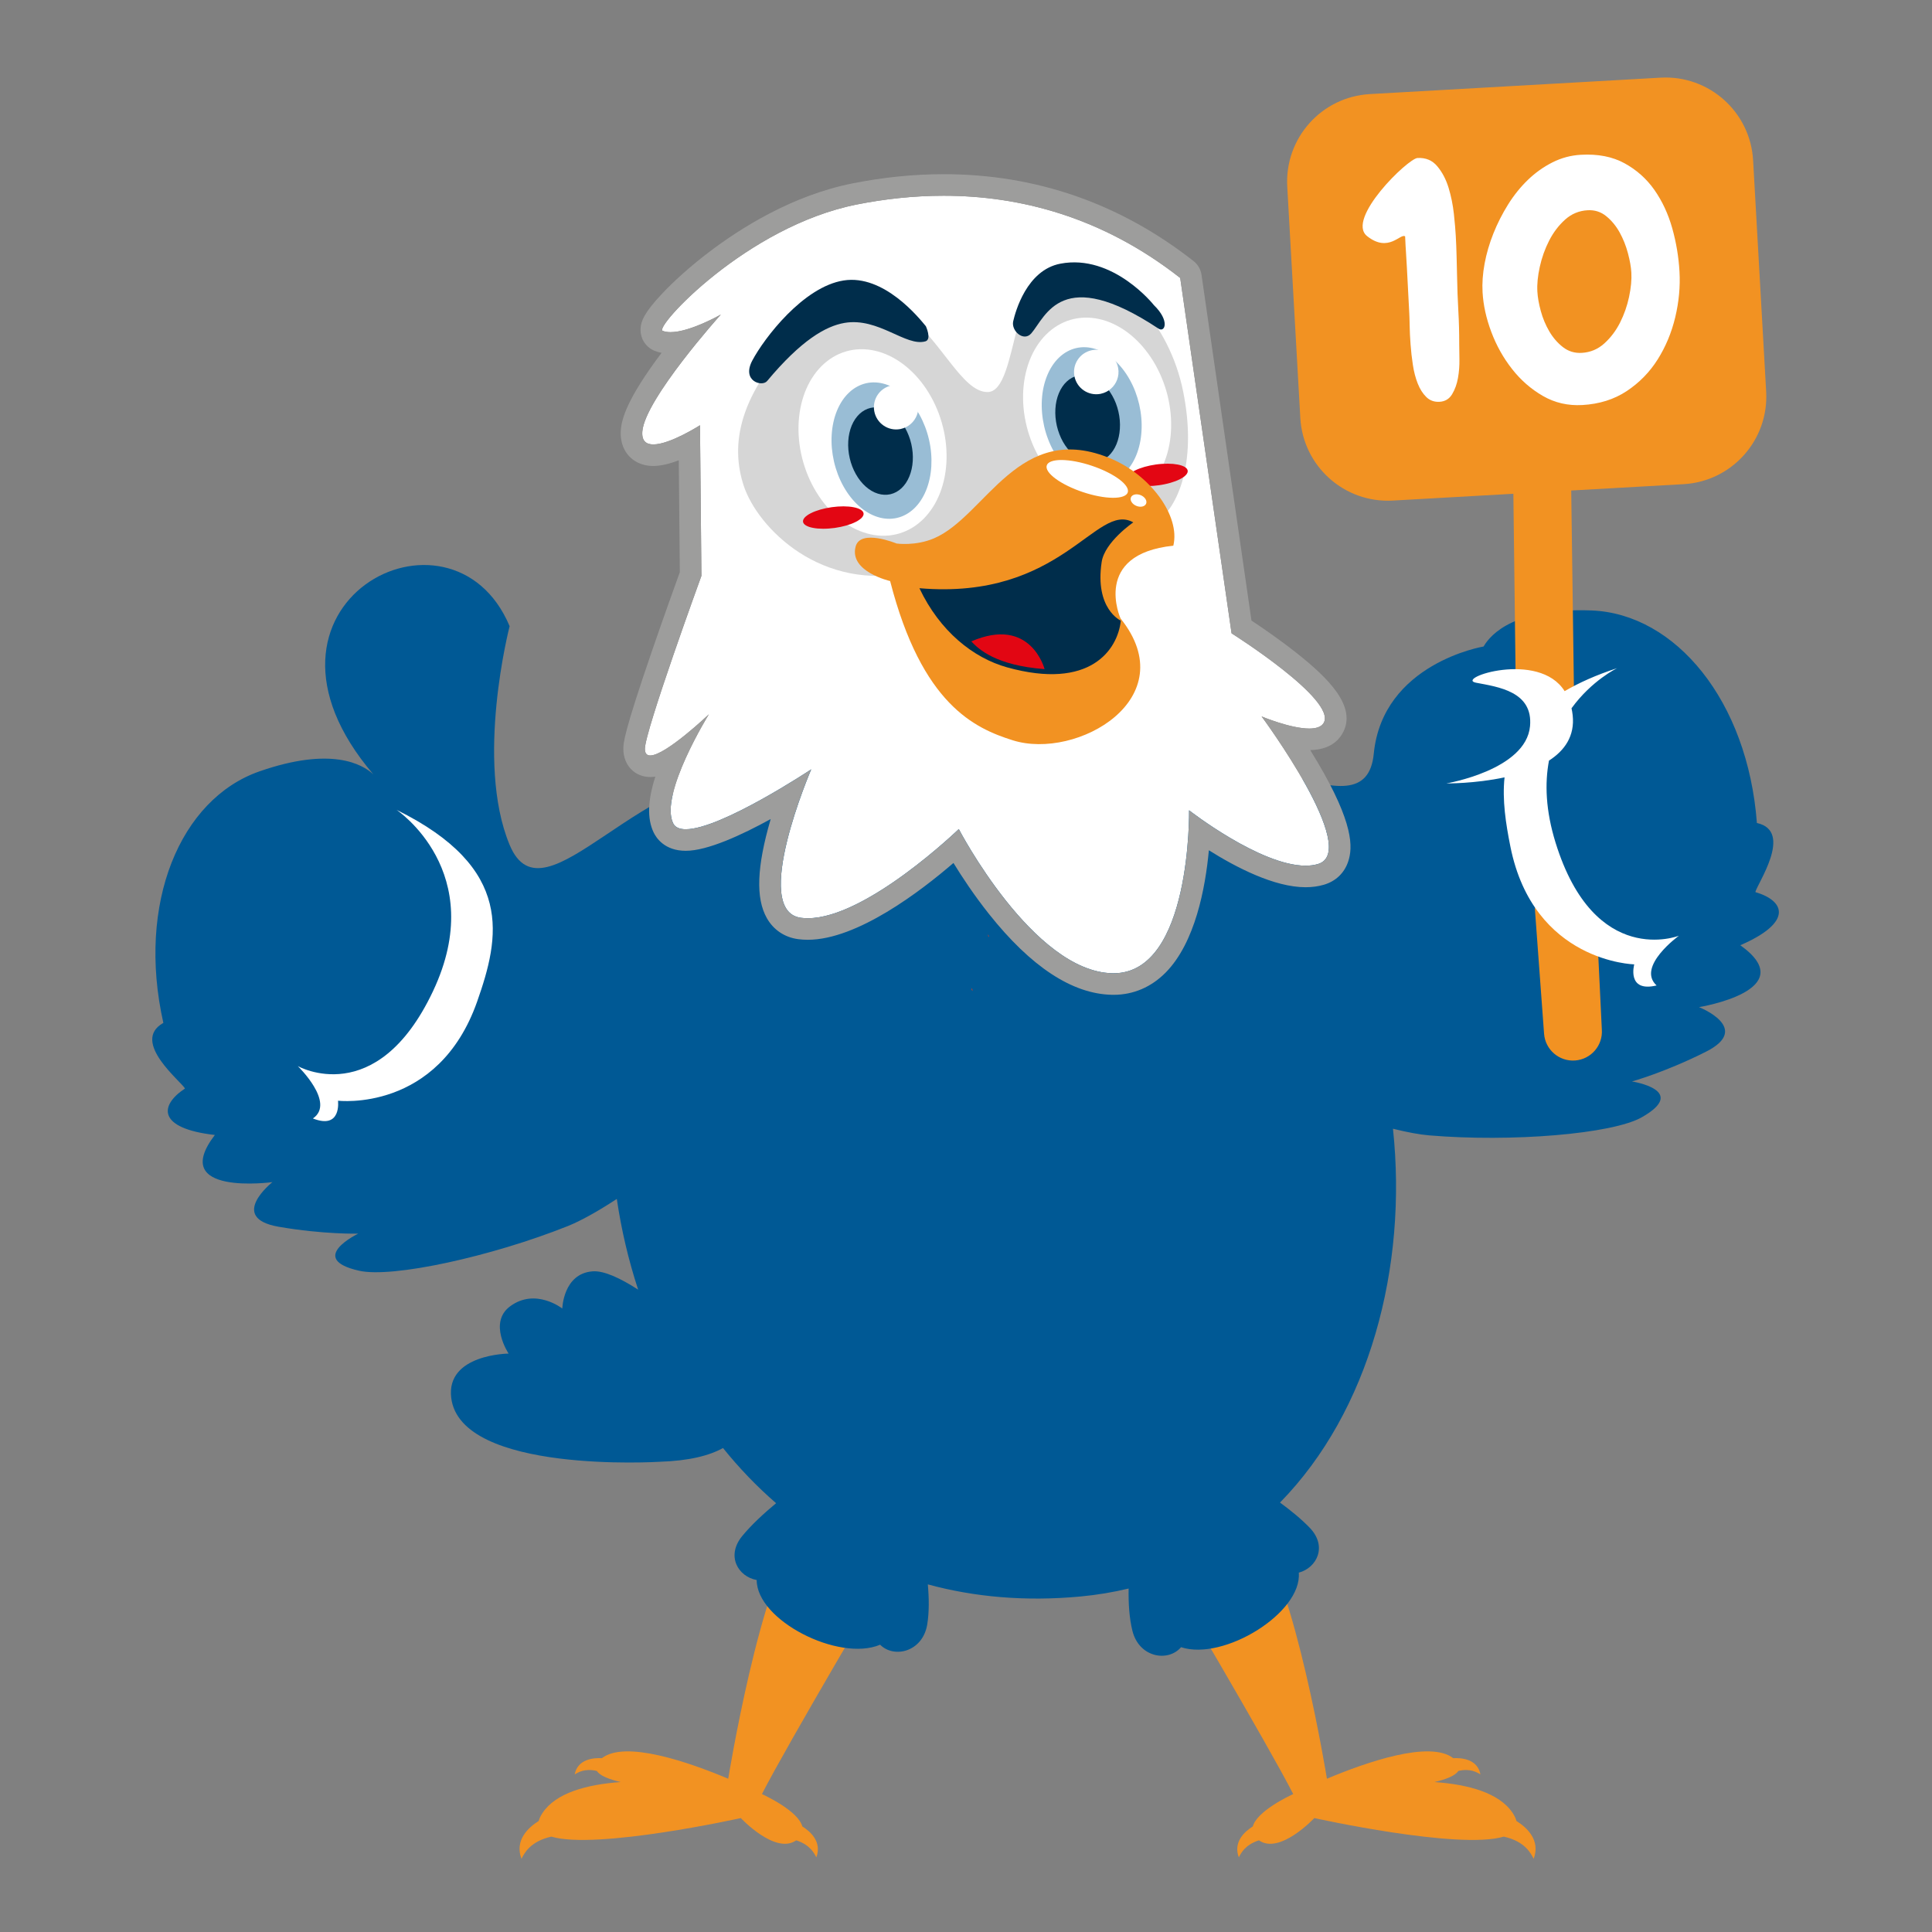 <svg xmlns="http://www.w3.org/2000/svg" xmlns:xlink="http://www.w3.org/1999/xlink" width="500" zoomAndPan="magnify" viewBox="0 0 375 375" height="500" preserveAspectRatio="xMidYMid meet" version="1.0"><rect x="0" y="0" width="375" height="375" fill="#808080" stroke="none"/><defs><clipPath id="0a48e7ab0f"><path d="M 226 294 L 299 294 L 299 360.895 L 226 360.895 Z M 226 294 " clip-rule="nonzero"/></clipPath><clipPath id="8d77a798f6"><path d="M 100 294 L 173 294 L 173 360.895 L 100 360.895 Z M 100 294 " clip-rule="nonzero"/></clipPath></defs><g clip-path="url(#0a48e7ab0f)"><path fill="#f29222" d="M 243.172 354.508 C 243.953 351.586 250.055 348.668 251.012 348.227 C 246.195 338.77 226.188 304.938 226.188 304.938 C 226.188 304.938 236.023 288.062 243.688 297.492 C 251.352 306.922 257.555 345.25 257.555 345.25 C 265.215 342.027 277.547 337.738 282.078 341.262 C 283.617 341.176 286.777 341.387 287.355 344.418 C 286.762 344.047 285.398 343.172 283.051 343.746 C 282.461 344.66 280.727 345.359 278.422 345.895 C 285.062 346.367 291.008 348 293.605 351.895 C 293.984 352.469 294.219 352.98 294.336 353.449 C 296.316 354.684 299.066 357.148 297.684 360.797 C 297.191 359.812 296.027 357.398 291.879 356.488 C 283.18 359.109 255.109 352.887 255.109 352.887 C 255.109 352.887 248.398 360.062 244.359 357.207 C 241.648 358.066 240.824 359.773 240.457 360.512 C 239.332 357.539 241.551 355.527 243.172 354.508 Z M 243.172 354.508 " fill-opacity="1" fill-rule="nonzero"/></g><g clip-path="url(#8d77a798f6)"><path fill="#f29222" d="M 155.73 354.508 C 154.949 351.586 148.848 348.668 147.891 348.227 C 152.711 338.77 172.719 304.938 172.719 304.938 C 172.719 304.938 162.879 288.062 155.215 297.492 C 147.551 306.922 141.348 345.25 141.348 345.25 C 133.688 342.027 121.355 337.738 116.824 341.262 C 115.285 341.176 112.125 341.387 111.547 344.418 C 112.145 344.047 113.504 343.172 115.855 343.746 C 116.441 344.66 118.176 345.359 120.48 345.895 C 113.84 346.367 107.895 348 105.301 351.895 C 104.918 352.469 104.684 352.98 104.566 353.449 C 102.586 354.684 99.84 357.148 101.219 360.797 C 101.711 359.812 102.875 357.398 107.023 356.488 C 115.723 359.109 143.793 352.887 143.793 352.887 C 143.793 352.887 150.504 360.062 154.543 357.207 C 157.254 358.066 158.078 359.773 158.445 360.512 C 159.57 357.539 157.352 355.527 155.73 354.508 Z M 155.73 354.508 " fill-opacity="1" fill-rule="nonzero"/></g><path fill="#005995" d="M 340.723 173.16 C 340.871 171.824 348.277 161.336 341.012 159.742 C 339.227 136.004 325.207 119.137 308.945 118.492 C 294.152 117.906 289.395 123.012 287.961 125.488 C 287.961 125.488 268.367 128.723 266.648 146.297 C 265.012 163.027 239.195 140.184 217.871 146.82 C 207.32 143.219 195.172 141.707 181.41 142.945 C 170.32 143.941 160.777 146.965 152.715 151.523 C 151.668 151.043 150.484 150.691 149.137 150.496 C 125.242 147.031 105.684 180.285 98.914 163.98 C 92.141 147.672 98.918 121.543 98.918 121.543 C 87.613 94.684 44.32 117.32 72.457 150.293 C 70.367 148.344 64.324 144.852 50.348 149.727 C 34.98 155.09 26.488 175.316 31.707 198.543 C 25.223 202.188 35.363 210.059 35.898 211.289 C 30.918 214.559 30.527 219.023 41.703 220.297 C 32.574 232.215 52.875 229.449 52.875 229.449 C 52.875 229.449 44.113 236.387 54.094 238.113 C 62.828 239.625 69.531 239.449 69.531 239.449 C 69.531 239.449 59.387 244.328 69.719 246.652 C 76.168 248.102 95.383 243.902 110.23 237.973 C 112.656 237 115.992 235.16 119.723 232.711 C 120.594 238.664 121.98 244.574 123.863 250.32 C 120.406 248.09 117.223 246.602 115.027 246.766 C 109.305 247.195 109.141 253.984 109.141 253.984 C 109.141 253.984 103.941 249.887 98.992 253.57 C 94.727 256.75 98.719 262.73 98.719 262.73 C 98.719 262.73 86.531 262.832 87.582 271.332 C 89.41 286.137 128.012 283.73 128.012 283.73 C 133.789 283.547 137.711 282.52 140.336 281.062 C 143.453 284.93 146.887 288.523 150.641 291.77 C 148.301 293.711 145.852 295.961 144.051 298.16 C 140.867 302.059 143.316 306.039 146.875 306.68 C 146.855 314.512 162.812 322.625 170.832 319.238 C 173.547 321.957 179.113 320.625 179.98 315.277 C 180.363 312.914 180.332 310.207 180.09 307.527 C 189.066 309.973 198.957 310.883 209.719 309.879 C 212.965 309.574 216.078 309.051 219.066 308.332 C 219.012 311.176 219.188 314.059 219.797 316.52 C 221.094 321.777 226.754 322.652 229.242 319.719 C 237.508 322.441 252.75 313.055 252.094 305.25 C 255.59 304.32 257.707 300.152 254.211 296.531 C 252.586 294.848 250.52 293.164 248.449 291.645 C 265.805 273.926 273.234 246.004 270.375 219.086 C 273.145 219.777 275.559 220.219 277.402 220.375 C 293.336 221.715 312.938 220.125 318.684 216.855 C 327.891 211.617 316.762 209.91 316.762 209.91 C 316.762 209.91 323.227 208.121 331.141 204.129 C 340.184 199.562 329.777 195.484 329.777 195.484 C 329.777 195.484 350 192.203 337.793 183.469 C 348.113 178.988 346.438 174.832 340.723 173.16 Z M 340.723 173.16 " fill-opacity="1" fill-rule="nonzero"/><path fill="#d33a22" d="M 191.746 181.348 C 191.746 181.348 191.75 181.352 192.016 181.797 L 191.824 181.746 C 191.777 181.488 191.746 181.348 191.746 181.348 Z M 191.746 181.348 " fill-opacity="1" fill-rule="nonzero"/><path fill="#ffffff" d="M 151.422 235.812 C 151.43 235.832 151.43 235.852 151.434 235.867 C 151.43 235.852 151.426 235.832 151.422 235.812 Z M 151.422 235.812 " fill-opacity="1" fill-rule="nonzero"/><path fill="#ffffff" d="M 76.965 157.191 C 76.965 157.191 95 169.207 84.039 192.402 C 73.078 215.598 57.801 206.926 57.801 206.926 C 57.801 206.926 65.18 214.051 60.734 217.094 C 66.352 219.305 65.605 213.645 65.605 213.645 C 65.605 213.645 85.02 215.996 92.621 194.383 C 96.984 181.98 99.957 168.52 76.965 157.191 Z M 76.965 157.191 " fill-opacity="1" fill-rule="nonzero"/><path fill="#d33a22" d="M 188.527 191.734 C 188.527 191.734 188.531 191.738 188.836 192.254 L 188.613 192.195 C 188.559 191.898 188.527 191.734 188.527 191.734 Z M 188.527 191.734 " fill-opacity="1" fill-rule="nonzero"/><path fill="#ffffff" d="M 254.121 141.41 C 255.414 141.41 256.457 141.113 256.926 140.316 C 259.547 135.844 239.047 122.93 239.047 122.93 L 229.078 53.953 C 213.91 42.055 197.863 37.992 183.152 37.992 C 177.273 37.992 171.609 38.641 166.301 39.695 C 144.918 43.945 126.949 63.535 128.617 64.211 C 129.059 64.391 129.582 64.469 130.152 64.469 C 133.93 64.469 139.91 61.059 139.91 61.059 C 139.91 61.059 125.176 77.453 124.676 83.75 C 124.531 85.609 125.449 86.262 126.812 86.262 C 130.066 86.262 135.867 82.539 135.867 82.539 L 136.145 111.777 C 136.145 111.777 125.176 141.875 125.176 145.355 C 125.176 146.262 125.566 146.637 126.215 146.637 C 129.199 146.637 137.59 138.648 137.59 138.648 C 137.59 138.648 127.988 154.129 130.637 159.762 C 131.031 160.602 131.906 160.957 133.105 160.957 C 139.957 160.957 157.461 149.328 157.461 149.328 C 157.461 149.328 145.621 176.84 155.473 178.145 C 155.902 178.203 156.348 178.227 156.801 178.227 C 168.188 178.227 186.102 160.922 186.102 160.922 C 186.102 160.922 200.504 188.578 215.902 188.906 C 215.98 188.91 216.062 188.91 216.141 188.91 C 231.297 188.91 230.801 157.277 230.801 157.277 C 230.801 157.277 244.582 168.027 253.41 168.027 C 254.258 168.027 255.062 167.93 255.805 167.711 C 264.246 165.227 244.875 139.059 244.875 139.059 C 244.875 139.059 250.473 141.41 254.121 141.41 Z M 254.121 141.41 " fill-opacity="1" fill-rule="nonzero"/><path fill="#9d9d9c" d="M 255.715 147.902 C 255.25 147.113 254.777 146.336 254.312 145.59 C 257.953 145.531 259.703 143.848 260.531 142.43 C 263.598 137.199 257.715 131.523 251.559 126.664 C 248.266 124.062 244.863 121.742 242.91 120.453 L 233.215 53.355 C 233.062 52.289 232.504 51.324 231.656 50.664 C 217.398 39.48 201.078 33.809 183.152 33.809 C 177.383 33.809 171.438 34.41 165.484 35.594 C 153.801 37.918 143.723 44.25 137.324 49.156 C 134.086 51.637 130.996 54.383 128.621 56.887 C 124.895 60.809 124.461 62.398 124.352 63.582 C 124.164 65.547 125.246 67.355 127.043 68.086 C 127.473 68.262 127.93 68.395 128.41 68.488 C 121.695 77.418 120.68 81.277 120.508 83.418 C 120.305 86.004 121.254 87.617 122.086 88.516 C 122.898 89.395 124.379 90.445 126.812 90.445 C 128.355 90.445 130.094 89.98 131.75 89.348 L 131.953 111.059 C 131.203 113.133 128.941 119.406 126.703 125.898 C 120.992 142.48 120.992 144.277 120.992 145.355 C 120.992 148.52 123.188 150.82 126.211 150.82 C 126.516 150.82 126.844 150.801 127.199 150.746 C 125.707 155.391 125.605 158.891 126.852 161.543 C 127.363 162.625 128.992 165.141 133.105 165.141 C 137.312 165.141 143.934 162.09 149.59 158.98 L 149.555 159.102 C 146.887 168.285 146.66 174.359 148.848 178.215 C 150.145 180.496 152.301 181.941 154.922 182.289 C 155.527 182.371 156.156 182.41 156.797 182.41 C 166.395 182.41 178.75 172.949 185.066 167.5 C 186.723 170.203 189.082 173.781 191.953 177.395 C 200.094 187.645 208.121 192.926 215.812 193.09 C 215.922 193.094 216.031 193.094 216.137 193.094 C 219.973 193.094 223.477 191.594 226.27 188.758 C 231.977 182.957 233.961 172.379 234.641 165.035 C 239.883 168.336 247.332 172.211 253.41 172.211 C 254.68 172.211 255.883 172.047 256.98 171.723 C 259.266 171.051 260.934 169.457 261.68 167.23 C 262.602 164.484 262.754 159.805 255.715 147.902 Z M 255.801 167.711 C 255.062 167.93 254.258 168.027 253.41 168.027 C 244.582 168.027 230.801 157.277 230.801 157.277 C 230.801 157.277 231.297 188.91 216.137 188.91 C 216.059 188.91 215.98 188.91 215.902 188.906 C 200.504 188.578 186.102 160.922 186.102 160.922 C 186.102 160.922 168.184 178.227 156.801 178.227 C 156.348 178.227 155.902 178.203 155.473 178.145 C 145.617 176.84 157.457 149.328 157.457 149.328 C 157.457 149.328 139.957 160.957 133.105 160.957 C 131.906 160.957 131.031 160.602 130.637 159.762 C 127.988 154.129 137.59 138.648 137.59 138.648 C 137.59 138.648 129.199 146.637 126.211 146.637 C 125.566 146.637 125.172 146.262 125.172 145.355 C 125.172 141.875 136.141 111.777 136.141 111.777 L 135.867 82.539 C 135.867 82.539 130.066 86.262 126.812 86.262 C 125.449 86.262 124.531 85.609 124.676 83.75 C 125.172 77.453 139.906 61.059 139.906 61.059 C 139.906 61.059 133.93 64.469 130.152 64.469 C 129.582 64.469 129.059 64.391 128.617 64.211 C 126.949 63.535 144.914 43.945 166.297 39.695 C 171.609 38.641 177.273 37.992 183.152 37.992 C 197.863 37.992 213.906 42.055 229.078 53.953 L 239.047 122.93 C 239.047 122.93 259.547 135.844 256.926 140.316 C 256.457 141.113 255.414 141.41 254.121 141.41 C 250.473 141.41 244.875 139.059 244.875 139.059 C 244.875 139.059 264.246 165.227 255.801 167.711 Z M 255.801 167.711 " fill-opacity="1" fill-rule="nonzero"/><path fill="#d6d6d6" d="M 224.949 100.941 C 228.977 97.836 232.293 89.047 229.645 75.965 C 226.996 62.883 217.535 52.559 207 51.605 C 195.812 50.598 197.98 76.098 191.672 76.098 C 186.711 76.098 182.68 65.945 175.449 60.531 C 169.781 56.293 163.387 56.566 155.355 64.488 C 143.223 76.461 141.73 86.398 144.379 94.348 C 147.027 102.297 159.305 115.184 177.434 110.961 C 195.562 106.738 192.566 97.809 201.109 95.641 C 209.652 93.473 217.004 107.066 224.949 100.941 Z M 224.949 100.941 " fill-opacity="1" fill-rule="nonzero"/><path fill="#ffffff" d="M 182.781 81.98 C 182.949 82.559 183.098 83.145 183.223 83.734 C 183.348 84.32 183.449 84.914 183.527 85.504 C 183.605 86.098 183.664 86.691 183.695 87.281 C 183.73 87.871 183.738 88.461 183.727 89.043 C 183.715 89.629 183.68 90.203 183.617 90.773 C 183.559 91.348 183.477 91.906 183.375 92.461 C 183.27 93.012 183.145 93.555 182.992 94.082 C 182.844 94.609 182.676 95.125 182.484 95.625 C 182.289 96.125 182.078 96.605 181.844 97.074 C 181.613 97.539 181.359 97.988 181.086 98.414 C 180.816 98.844 180.523 99.25 180.215 99.633 C 179.906 100.02 179.582 100.383 179.242 100.723 C 178.898 101.062 178.543 101.379 178.172 101.668 C 177.797 101.957 177.414 102.223 177.016 102.461 C 176.617 102.699 176.207 102.91 175.785 103.094 C 175.363 103.277 174.934 103.434 174.492 103.562 C 174.055 103.691 173.609 103.789 173.152 103.859 C 172.699 103.93 172.242 103.973 171.777 103.984 C 171.312 103.996 170.844 103.98 170.375 103.934 C 169.906 103.887 169.438 103.812 168.965 103.711 C 168.496 103.605 168.027 103.473 167.559 103.312 C 167.094 103.152 166.629 102.965 166.168 102.75 C 165.711 102.535 165.258 102.293 164.812 102.023 C 164.363 101.758 163.926 101.465 163.496 101.145 C 163.066 100.824 162.648 100.48 162.238 100.117 C 161.828 99.75 161.434 99.359 161.047 98.949 C 160.664 98.539 160.293 98.109 159.938 97.66 C 159.582 97.211 159.242 96.742 158.918 96.254 C 158.598 95.77 158.289 95.266 158 94.75 C 157.711 94.234 157.441 93.703 157.191 93.16 C 156.941 92.617 156.711 92.066 156.5 91.5 C 156.289 90.938 156.102 90.367 155.934 89.785 C 155.766 89.207 155.617 88.625 155.492 88.035 C 155.371 87.445 155.266 86.855 155.188 86.262 C 155.109 85.672 155.051 85.078 155.02 84.488 C 154.984 83.895 154.977 83.309 154.988 82.727 C 155 82.141 155.039 81.562 155.098 80.992 C 155.156 80.422 155.238 79.859 155.34 79.309 C 155.445 78.754 155.57 78.215 155.723 77.688 C 155.871 77.156 156.039 76.645 156.23 76.145 C 156.426 75.645 156.637 75.16 156.871 74.695 C 157.102 74.23 157.355 73.781 157.629 73.355 C 157.898 72.926 158.191 72.52 158.5 72.133 C 158.809 71.746 159.133 71.387 159.473 71.047 C 159.816 70.707 160.172 70.391 160.547 70.102 C 160.918 69.809 161.301 69.547 161.699 69.309 C 162.098 69.07 162.508 68.859 162.93 68.676 C 163.352 68.488 163.781 68.336 164.223 68.207 C 164.66 68.078 165.109 67.98 165.562 67.91 C 166.016 67.84 166.477 67.797 166.938 67.785 C 167.402 67.773 167.871 67.789 168.34 67.836 C 168.809 67.879 169.277 67.953 169.75 68.059 C 170.219 68.16 170.688 68.293 171.156 68.453 C 171.625 68.613 172.086 68.801 172.547 69.016 C 173.004 69.234 173.457 69.473 173.902 69.742 C 174.352 70.012 174.789 70.305 175.219 70.625 C 175.648 70.941 176.066 71.285 176.477 71.652 C 176.887 72.02 177.281 72.406 177.668 72.816 C 178.051 73.227 178.422 73.66 178.777 74.109 C 179.133 74.559 179.473 75.027 179.797 75.512 C 180.117 76 180.426 76.5 180.715 77.02 C 181.004 77.535 181.273 78.066 181.523 78.605 C 181.773 79.148 182.004 79.703 182.215 80.266 C 182.426 80.832 182.613 81.402 182.781 81.98 Z M 182.781 81.98 " fill-opacity="1" fill-rule="nonzero"/><path fill="#99bdd5" d="M 180.32 85.34 C 180.52 86.199 180.656 87.062 180.73 87.93 C 180.805 88.801 180.816 89.656 180.77 90.504 C 180.719 91.348 180.609 92.168 180.434 92.957 C 180.262 93.75 180.031 94.496 179.742 95.203 C 179.453 95.906 179.113 96.555 178.719 97.148 C 178.324 97.742 177.887 98.266 177.402 98.723 C 176.918 99.18 176.398 99.559 175.844 99.863 C 175.285 100.168 174.707 100.391 174.102 100.527 C 173.496 100.668 172.875 100.723 172.242 100.691 C 171.609 100.66 170.977 100.547 170.344 100.344 C 169.707 100.145 169.082 99.867 168.469 99.504 C 167.855 99.145 167.266 98.707 166.699 98.199 C 166.133 97.691 165.598 97.121 165.098 96.484 C 164.598 95.848 164.141 95.16 163.727 94.422 C 163.312 93.68 162.949 92.902 162.637 92.09 C 162.328 91.273 162.07 90.438 161.875 89.582 C 161.68 88.723 161.543 87.859 161.465 86.992 C 161.391 86.121 161.379 85.266 161.43 84.418 C 161.477 83.574 161.59 82.754 161.762 81.965 C 161.934 81.172 162.164 80.426 162.453 79.719 C 162.742 79.016 163.086 78.363 163.477 77.773 C 163.871 77.18 164.312 76.656 164.797 76.199 C 165.281 75.742 165.801 75.359 166.355 75.059 C 166.91 74.754 167.492 74.531 168.098 74.391 C 168.703 74.254 169.32 74.199 169.953 74.23 C 170.586 74.262 171.219 74.375 171.855 74.574 C 172.488 74.777 173.113 75.055 173.727 75.418 C 174.34 75.777 174.93 76.211 175.496 76.723 C 176.066 77.23 176.598 77.801 177.098 78.438 C 177.602 79.074 178.059 79.762 178.473 80.5 C 178.887 81.242 179.246 82.02 179.559 82.832 C 179.871 83.648 180.125 84.484 180.32 85.34 Z M 180.32 85.34 " fill-opacity="1" fill-rule="nonzero"/><path fill="#002d4b" d="M 176.883 86.176 C 177.008 86.727 177.094 87.281 177.145 87.84 C 177.191 88.395 177.199 88.945 177.164 89.488 C 177.129 90.031 177.059 90.555 176.945 91.062 C 176.832 91.57 176.68 92.051 176.492 92.504 C 176.305 92.957 176.082 93.375 175.828 93.754 C 175.57 94.133 175.285 94.473 174.973 94.766 C 174.656 95.059 174.32 95.305 173.961 95.5 C 173.598 95.695 173.223 95.84 172.832 95.93 C 172.438 96.02 172.035 96.055 171.629 96.035 C 171.219 96.016 170.809 95.945 170.395 95.816 C 169.984 95.691 169.582 95.512 169.184 95.281 C 168.789 95.051 168.406 94.773 168.039 94.445 C 167.672 94.121 167.328 93.754 167.004 93.348 C 166.684 92.941 166.387 92.5 166.121 92.027 C 165.852 91.551 165.621 91.055 165.418 90.531 C 165.219 90.012 165.055 89.477 164.93 88.926 C 164.801 88.375 164.715 87.82 164.668 87.262 C 164.621 86.707 164.613 86.156 164.648 85.613 C 164.68 85.07 164.754 84.547 164.867 84.039 C 164.98 83.531 165.129 83.051 165.316 82.598 C 165.508 82.145 165.727 81.727 165.984 81.348 C 166.242 80.969 166.527 80.629 166.84 80.336 C 167.152 80.043 167.492 79.797 167.852 79.602 C 168.211 79.406 168.59 79.262 168.98 79.172 C 169.375 79.082 169.773 79.047 170.184 79.066 C 170.594 79.086 171.004 79.156 171.414 79.285 C 171.824 79.41 172.23 79.59 172.625 79.82 C 173.023 80.051 173.402 80.328 173.77 80.656 C 174.137 80.98 174.484 81.348 174.805 81.754 C 175.129 82.16 175.426 82.602 175.691 83.074 C 175.957 83.551 176.191 84.047 176.391 84.57 C 176.594 85.09 176.758 85.625 176.883 86.176 Z M 176.883 86.176 " fill-opacity="1" fill-rule="nonzero"/><path fill="#ffffff" d="M 174.855 83.254 C 174.809 83.262 174.766 83.277 174.719 83.285 C 172.375 83.715 170.125 82.16 169.695 79.816 C 169.641 79.523 169.617 79.234 169.625 78.949 C 169.66 77.023 170.992 75.316 172.914 74.848 C 172.996 74.828 173.078 74.805 173.164 74.789 C 175.508 74.359 177.762 75.91 178.188 78.258 C 178.336 79.059 178.246 79.848 177.977 80.559 C 177.477 81.887 176.332 82.934 174.855 83.254 Z M 174.855 83.254 " fill-opacity="1" fill-rule="nonzero"/><path fill="#ffffff" d="M 226.375 75.848 C 226.543 76.426 226.688 77.012 226.812 77.602 C 226.938 78.188 227.039 78.777 227.117 79.371 C 227.195 79.965 227.254 80.559 227.285 81.148 C 227.32 81.738 227.328 82.328 227.316 82.91 C 227.305 83.492 227.27 84.07 227.211 84.641 C 227.152 85.215 227.07 85.773 226.965 86.328 C 226.859 86.879 226.734 87.422 226.586 87.949 C 226.438 88.477 226.266 88.992 226.074 89.492 C 225.883 89.992 225.668 90.473 225.438 90.941 C 225.203 91.406 224.949 91.852 224.68 92.281 C 224.406 92.711 224.117 93.117 223.809 93.5 C 223.5 93.887 223.172 94.25 222.832 94.59 C 222.488 94.93 222.133 95.246 221.762 95.535 C 221.391 95.824 221.004 96.09 220.605 96.328 C 220.207 96.566 219.797 96.777 219.375 96.961 C 218.953 97.145 218.523 97.301 218.086 97.43 C 217.645 97.559 217.199 97.656 216.746 97.727 C 216.289 97.797 215.832 97.84 215.367 97.852 C 214.902 97.863 214.438 97.848 213.965 97.801 C 213.496 97.754 213.027 97.68 212.555 97.578 C 212.086 97.473 211.617 97.34 211.148 97.18 C 210.684 97.02 210.219 96.832 209.762 96.617 C 209.301 96.402 208.848 96.16 208.402 95.891 C 207.957 95.625 207.516 95.328 207.086 95.012 C 206.656 94.691 206.238 94.348 205.828 93.984 C 205.422 93.617 205.023 93.227 204.641 92.816 C 204.254 92.406 203.887 91.977 203.531 91.527 C 203.176 91.078 202.836 90.609 202.512 90.121 C 202.188 89.637 201.879 89.133 201.594 88.617 C 201.305 88.102 201.035 87.57 200.781 87.027 C 200.531 86.484 200.301 85.934 200.09 85.367 C 199.879 84.805 199.691 84.234 199.523 83.652 C 199.355 83.074 199.207 82.492 199.086 81.902 C 198.961 81.312 198.859 80.723 198.777 80.129 C 198.699 79.539 198.645 78.945 198.609 78.355 C 198.578 77.762 198.566 77.176 198.578 76.594 C 198.594 76.008 198.629 75.43 198.688 74.859 C 198.746 74.289 198.828 73.727 198.934 73.176 C 199.035 72.621 199.164 72.082 199.312 71.555 C 199.461 71.023 199.633 70.512 199.824 70.012 C 200.016 69.512 200.227 69.027 200.461 68.562 C 200.695 68.098 200.945 67.648 201.219 67.223 C 201.492 66.793 201.781 66.387 202.09 66 C 202.398 65.613 202.723 65.254 203.066 64.914 C 203.406 64.574 203.766 64.258 204.137 63.969 C 204.508 63.676 204.895 63.414 205.293 63.176 C 205.691 62.938 206.098 62.727 206.52 62.543 C 206.941 62.355 207.371 62.203 207.812 62.074 C 208.25 61.945 208.699 61.848 209.152 61.777 C 209.605 61.707 210.066 61.664 210.531 61.652 C 210.992 61.641 211.461 61.656 211.93 61.703 C 212.398 61.746 212.871 61.82 213.34 61.926 C 213.812 62.027 214.281 62.16 214.746 62.32 C 215.215 62.48 215.676 62.668 216.137 62.883 C 216.594 63.102 217.047 63.34 217.496 63.609 C 217.941 63.879 218.379 64.172 218.809 64.492 C 219.238 64.809 219.66 65.152 220.066 65.52 C 220.477 65.887 220.875 66.273 221.258 66.684 C 221.641 67.094 222.012 67.527 222.367 67.977 C 222.723 68.426 223.062 68.895 223.387 69.379 C 223.711 69.867 224.016 70.367 224.305 70.883 C 224.594 71.402 224.863 71.93 225.113 72.473 C 225.363 73.016 225.594 73.57 225.805 74.133 C 226.016 74.699 226.207 75.27 226.375 75.848 Z M 226.375 75.848 " fill-opacity="1" fill-rule="nonzero"/><path fill="#99bdd5" d="M 221.121 78.508 C 221.316 79.367 221.453 80.23 221.527 81.102 C 221.605 81.969 221.617 82.824 221.566 83.672 C 221.52 84.52 221.406 85.336 221.234 86.129 C 221.062 86.918 220.832 87.668 220.543 88.371 C 220.254 89.078 219.91 89.727 219.516 90.316 C 219.125 90.91 218.684 91.434 218.199 91.891 C 217.715 92.348 217.195 92.73 216.641 93.031 C 216.086 93.336 215.504 93.559 214.898 93.699 C 214.293 93.836 213.676 93.891 213.043 93.859 C 212.41 93.828 211.777 93.715 211.141 93.516 C 210.508 93.316 209.883 93.035 209.27 92.672 C 208.656 92.312 208.066 91.879 207.496 91.371 C 206.93 90.859 206.395 90.289 205.895 89.652 C 205.395 89.016 204.938 88.328 204.523 87.59 C 204.109 86.852 203.746 86.074 203.438 85.258 C 203.125 84.445 202.871 83.609 202.672 82.75 C 202.477 81.891 202.34 81.027 202.266 80.16 C 202.191 79.289 202.176 78.434 202.227 77.586 C 202.277 76.742 202.387 75.922 202.559 75.133 C 202.734 74.34 202.965 73.594 203.254 72.887 C 203.543 72.184 203.883 71.535 204.277 70.941 C 204.672 70.348 205.109 69.824 205.594 69.367 C 206.078 68.91 206.598 68.531 207.152 68.227 C 207.707 67.922 208.289 67.699 208.895 67.562 C 209.5 67.422 210.121 67.367 210.754 67.398 C 211.383 67.43 212.02 67.547 212.652 67.746 C 213.289 67.945 213.914 68.227 214.523 68.586 C 215.137 68.945 215.73 69.383 216.297 69.891 C 216.863 70.398 217.398 70.969 217.898 71.605 C 218.398 72.242 218.855 72.93 219.27 73.672 C 219.684 74.41 220.047 75.188 220.359 76 C 220.668 76.816 220.922 77.652 221.121 78.508 Z M 221.121 78.508 " fill-opacity="1" fill-rule="nonzero"/><path fill="#002d4b" d="M 217.086 79.906 C 217.215 80.457 217.301 81.012 217.348 81.566 C 217.395 82.125 217.402 82.676 217.367 83.219 C 217.336 83.762 217.262 84.285 217.148 84.793 C 217.035 85.301 216.887 85.781 216.699 86.234 C 216.508 86.688 216.289 87.102 216.031 87.484 C 215.773 87.863 215.488 88.203 215.176 88.496 C 214.863 88.789 214.523 89.035 214.164 89.23 C 213.805 89.426 213.426 89.57 213.035 89.66 C 212.645 89.75 212.242 89.785 211.832 89.766 C 211.422 89.746 211.012 89.676 210.602 89.547 C 210.191 89.418 209.785 89.242 209.391 89.012 C 208.992 88.781 208.613 88.5 208.246 88.176 C 207.879 87.852 207.535 87.484 207.211 87.078 C 206.887 86.672 206.594 86.23 206.324 85.758 C 206.059 85.281 205.824 84.785 205.625 84.262 C 205.422 83.742 205.262 83.203 205.133 82.656 C 205.008 82.105 204.922 81.551 204.871 80.992 C 204.824 80.438 204.82 79.887 204.852 79.344 C 204.887 78.801 204.957 78.277 205.07 77.77 C 205.184 77.262 205.336 76.781 205.523 76.328 C 205.711 75.875 205.934 75.457 206.191 75.078 C 206.445 74.695 206.73 74.359 207.047 74.066 C 207.359 73.773 207.695 73.527 208.059 73.332 C 208.418 73.137 208.793 72.992 209.188 72.902 C 209.578 72.812 209.98 72.777 210.391 72.797 C 210.797 72.812 211.207 72.887 211.621 73.016 C 212.031 73.141 212.434 73.32 212.832 73.551 C 213.227 73.781 213.609 74.059 213.977 74.387 C 214.344 74.711 214.688 75.078 215.012 75.484 C 215.332 75.891 215.629 76.332 215.895 76.805 C 216.164 77.277 216.398 77.777 216.598 78.297 C 216.797 78.82 216.961 79.355 217.086 79.906 Z M 217.086 79.906 " fill-opacity="1" fill-rule="nonzero"/><path fill="#ffffff" d="M 213.699 76.422 C 213.656 76.434 213.609 76.445 213.566 76.453 C 211.219 76.883 208.969 75.332 208.539 72.984 C 208.484 72.691 208.465 72.402 208.469 72.117 C 208.504 70.191 209.836 68.484 211.758 68.016 C 211.84 67.996 211.922 67.973 212.008 67.957 C 214.355 67.527 216.605 69.082 217.035 71.426 C 217.18 72.23 217.09 73.016 216.824 73.727 C 216.32 75.055 215.176 76.102 213.699 76.422 Z M 213.699 76.422 " fill-opacity="1" fill-rule="nonzero"/><path fill="#e30613" d="M 230.531 91.359 C 230.547 91.492 230.527 91.625 230.473 91.766 C 230.414 91.906 230.32 92.047 230.188 92.191 C 230.059 92.332 229.895 92.477 229.695 92.613 C 229.496 92.754 229.266 92.891 229.008 93.02 C 228.746 93.152 228.461 93.277 228.152 93.395 C 227.84 93.512 227.512 93.621 227.16 93.723 C 226.812 93.824 226.449 93.91 226.074 93.988 C 225.699 94.07 225.32 94.133 224.934 94.188 C 224.547 94.242 224.164 94.281 223.781 94.309 C 223.398 94.336 223.027 94.348 222.664 94.348 C 222.301 94.344 221.953 94.328 221.621 94.301 C 221.289 94.273 220.98 94.23 220.695 94.172 C 220.41 94.117 220.152 94.051 219.922 93.969 C 219.695 93.891 219.496 93.797 219.332 93.695 C 219.168 93.594 219.039 93.484 218.945 93.363 C 218.852 93.246 218.797 93.121 218.777 92.988 C 218.762 92.855 218.777 92.719 218.836 92.578 C 218.895 92.438 218.988 92.297 219.117 92.152 C 219.25 92.012 219.414 91.871 219.613 91.73 C 219.812 91.59 220.043 91.457 220.301 91.324 C 220.562 91.191 220.848 91.066 221.156 90.949 C 221.469 90.832 221.797 90.723 222.148 90.621 C 222.496 90.523 222.859 90.434 223.234 90.355 C 223.609 90.277 223.988 90.211 224.375 90.156 C 224.762 90.105 225.145 90.062 225.527 90.039 C 225.91 90.012 226.281 90 226.645 90 C 227.008 90 227.355 90.016 227.688 90.043 C 228.016 90.074 228.324 90.117 228.613 90.172 C 228.898 90.227 229.156 90.297 229.383 90.375 C 229.613 90.457 229.812 90.547 229.977 90.648 C 230.141 90.75 230.27 90.859 230.363 90.98 C 230.457 91.102 230.512 91.227 230.531 91.359 Z M 230.531 91.359 " fill-opacity="1" fill-rule="nonzero"/><path fill="#e30613" d="M 167.617 99.641 C 167.637 99.773 167.617 99.91 167.559 100.051 C 167.5 100.191 167.406 100.332 167.277 100.477 C 167.145 100.617 166.98 100.758 166.781 100.898 C 166.582 101.039 166.355 101.172 166.094 101.305 C 165.832 101.438 165.547 101.562 165.238 101.68 C 164.926 101.797 164.598 101.906 164.246 102.008 C 163.898 102.105 163.535 102.195 163.16 102.273 C 162.785 102.352 162.406 102.418 162.02 102.473 C 161.637 102.523 161.25 102.566 160.867 102.59 C 160.488 102.617 160.113 102.633 159.75 102.629 C 159.387 102.629 159.039 102.613 158.711 102.586 C 158.379 102.555 158.07 102.512 157.785 102.457 C 157.5 102.402 157.242 102.332 157.012 102.254 C 156.781 102.172 156.586 102.082 156.418 101.98 C 156.254 101.879 156.125 101.77 156.031 101.648 C 155.941 101.527 155.883 101.402 155.867 101.27 C 155.848 101.137 155.867 101.004 155.926 100.863 C 155.98 100.723 156.074 100.582 156.207 100.438 C 156.336 100.297 156.5 100.152 156.699 100.016 C 156.898 99.875 157.129 99.738 157.391 99.609 C 157.648 99.477 157.934 99.352 158.246 99.234 C 158.555 99.117 158.887 99.008 159.234 98.906 C 159.586 98.805 159.945 98.719 160.32 98.641 C 160.695 98.562 161.078 98.496 161.461 98.441 C 161.848 98.387 162.23 98.348 162.613 98.32 C 162.996 98.293 163.367 98.281 163.73 98.281 C 164.094 98.285 164.441 98.301 164.773 98.328 C 165.105 98.355 165.414 98.398 165.699 98.457 C 165.984 98.512 166.242 98.578 166.473 98.66 C 166.703 98.738 166.898 98.832 167.062 98.934 C 167.227 99.035 167.355 99.145 167.449 99.266 C 167.543 99.383 167.598 99.508 167.617 99.641 Z M 167.617 99.641 " fill-opacity="1" fill-rule="nonzero"/><path fill="#f29222" d="M 217.496 120.039 C 217.496 120.039 211.867 107.566 227.742 105.918 C 229.141 100.094 223.277 92.316 215.812 89.098 C 197.781 81.324 191.391 100.195 181.266 104.5 C 177.668 106.031 174.027 105.496 174.027 105.496 C 174.027 105.496 166.996 102.578 166.074 106.094 C 164.793 110.965 172.773 112.781 172.773 112.781 C 178.938 136.746 189.18 141.363 196.586 143.695 C 209.039 147.605 229.953 135.551 217.496 120.039 Z M 217.496 120.039 " fill-opacity="1" fill-rule="nonzero"/><path fill="#002d4b" d="M 219.969 101.395 C 212.75 97.328 206.195 116.547 178.457 114.172 C 182.426 122.543 188.91 127.707 195.484 129.535 C 211.59 134.012 216.953 126.125 217.551 120.469 C 217.551 120.469 212.461 118.199 213.832 109.09 C 214.418 105.176 219.969 101.395 219.969 101.395 Z M 219.969 101.395 " fill-opacity="1" fill-rule="nonzero"/><path fill="#e20613" d="M 188.527 124.496 C 189.953 125.984 193.211 129.152 202.754 129.879 C 202.754 129.879 200.082 119.484 188.527 124.496 Z M 188.527 124.496 " fill-opacity="1" fill-rule="nonzero"/><path fill="#ffffff" d="M 211.891 90.395 C 212.406 90.566 212.914 90.754 213.406 90.953 C 213.902 91.156 214.379 91.371 214.832 91.594 C 215.289 91.816 215.715 92.047 216.113 92.285 C 216.512 92.52 216.875 92.758 217.199 93 C 217.523 93.242 217.805 93.48 218.047 93.715 C 218.285 93.949 218.48 94.18 218.625 94.402 C 218.77 94.621 218.867 94.832 218.91 95.031 C 218.957 95.23 218.953 95.41 218.895 95.582 C 218.84 95.75 218.734 95.898 218.578 96.027 C 218.422 96.16 218.219 96.27 217.969 96.359 C 217.723 96.449 217.43 96.516 217.098 96.559 C 216.762 96.605 216.395 96.625 215.988 96.621 C 215.586 96.617 215.152 96.59 214.691 96.543 C 214.23 96.492 213.754 96.418 213.254 96.324 C 212.754 96.23 212.246 96.113 211.73 95.977 C 211.215 95.84 210.695 95.688 210.18 95.512 C 209.664 95.34 209.16 95.152 208.664 94.953 C 208.168 94.75 207.695 94.535 207.238 94.312 C 206.781 94.09 206.355 93.859 205.957 93.621 C 205.559 93.387 205.199 93.148 204.875 92.906 C 204.547 92.664 204.266 92.426 204.027 92.191 C 203.785 91.957 203.594 91.727 203.445 91.508 C 203.301 91.285 203.207 91.074 203.16 90.875 C 203.113 90.68 203.121 90.496 203.176 90.328 C 203.23 90.16 203.34 90.008 203.492 89.879 C 203.648 89.746 203.852 89.637 204.102 89.547 C 204.352 89.457 204.641 89.391 204.977 89.348 C 205.309 89.305 205.68 89.281 206.082 89.285 C 206.488 89.289 206.922 89.316 207.379 89.367 C 207.84 89.414 208.32 89.488 208.816 89.582 C 209.316 89.68 209.824 89.793 210.34 89.93 C 210.859 90.066 211.375 90.223 211.891 90.395 Z M 211.891 90.395 " fill-opacity="1" fill-rule="nonzero"/><path fill="#ffffff" d="M 221.418 96.113 C 221.613 96.195 221.789 96.301 221.949 96.426 C 222.105 96.555 222.234 96.695 222.332 96.852 C 222.43 97.004 222.492 97.16 222.512 97.32 C 222.535 97.477 222.516 97.625 222.461 97.762 C 222.402 97.898 222.312 98.016 222.184 98.113 C 222.055 98.207 221.902 98.277 221.727 98.316 C 221.547 98.355 221.355 98.363 221.156 98.344 C 220.953 98.32 220.754 98.27 220.559 98.188 C 220.363 98.105 220.188 98.004 220.027 97.875 C 219.867 97.75 219.742 97.605 219.645 97.453 C 219.543 97.297 219.484 97.141 219.461 96.984 C 219.441 96.828 219.457 96.68 219.516 96.543 C 219.57 96.402 219.664 96.285 219.793 96.191 C 219.918 96.094 220.07 96.027 220.25 95.988 C 220.43 95.945 220.617 95.938 220.82 95.961 C 221.023 95.984 221.223 96.035 221.418 96.113 Z M 221.418 96.113 " fill-opacity="1" fill-rule="nonzero"/><path fill="#002d4b" d="M 200.176 64.703 C 198.691 66.422 196.238 64.215 196.66 62.363 C 197.082 60.512 199.281 52.426 205.816 51.18 C 216.066 49.219 223.969 59.223 223.969 59.223 C 227.129 62.289 226.105 64.609 224.871 63.789 C 206.02 51.289 203 61.43 200.176 64.703 Z M 200.176 64.703 " fill-opacity="1" fill-rule="nonzero"/><path fill="#002d4b" d="M 179.625 66.254 C 180.891 65.883 179.711 63.32 179.711 63.32 C 178.383 61.711 171.559 53.211 163.75 54.438 C 155.938 55.66 148.332 65.613 146.012 69.996 C 143.914 73.969 147.898 75.152 148.895 73.961 C 155.48 66.062 160.266 63.293 163.934 62.672 C 170.539 61.559 175.836 67.352 179.625 66.254 Z M 179.625 66.254 " fill-opacity="1" fill-rule="nonzero"/><path fill="#f29222" d="M 342.812 76.016 L 340.277 31.113 C 339.75 21.727 331.711 14.547 322.324 15.074 L 265.891 18.262 C 256.504 18.789 249.328 26.828 249.855 36.219 L 252.391 81.121 C 252.918 90.508 260.957 97.691 270.344 97.16 L 293.742 95.84 L 294.188 131.895 C 297.094 132.562 298.828 134.785 299.398 137.324 L 305.492 133.18 L 304.973 95.207 L 326.777 93.977 C 336.16 93.445 343.344 85.402 342.812 76.016 Z M 342.812 76.016 " fill-opacity="1" fill-rule="nonzero"/><path fill="#f29222" d="M 310.07 182.281 C 305.098 182.004 300.848 179.652 297.898 176.125 L 299.703 200.648 C 299.934 203.742 302.629 206.066 305.723 205.84 C 308.82 205.613 311.145 202.918 310.914 199.82 Z M 310.07 182.281 " fill-opacity="1" fill-rule="nonzero"/><path fill="#ffffff" d="M 316.203 57.617 C 315.828 59.383 315.242 61.047 314.449 62.621 C 313.656 64.191 312.637 65.543 311.391 66.664 C 310.141 67.793 308.68 68.398 307.008 68.492 C 305.637 68.57 304.422 68.199 303.363 67.375 C 302.309 66.555 301.422 65.527 300.707 64.301 C 299.992 63.07 299.445 61.758 299.066 60.359 C 298.684 58.961 298.465 57.703 298.402 56.59 C 298.32 55.172 298.477 53.574 298.871 51.789 C 299.266 50 299.871 48.309 300.684 46.715 C 301.496 45.121 302.527 43.762 303.773 42.637 C 305.023 41.512 306.484 40.902 308.156 40.809 C 309.527 40.73 310.734 41.113 311.77 41.961 C 312.805 42.805 313.672 43.852 314.367 45.105 C 315.059 46.359 315.598 47.703 315.98 49.145 C 316.363 50.586 316.586 51.844 316.645 52.914 C 316.723 54.285 316.574 55.852 316.203 57.617 Z M 324.582 44.301 C 323.801 41.527 322.648 39.055 321.129 36.879 C 319.605 34.707 317.672 32.98 315.32 31.691 C 312.965 30.402 310.141 29.855 306.84 30.043 C 304.91 30.148 303.078 30.641 301.34 31.512 C 299.605 32.387 298.012 33.52 296.566 34.91 C 295.117 36.309 293.832 37.906 292.707 39.711 C 291.582 41.516 290.637 43.387 289.863 45.324 C 289.09 47.262 288.523 49.207 288.16 51.164 C 287.797 53.121 287.664 54.977 287.766 56.734 C 287.906 59.227 288.469 61.785 289.457 64.418 C 290.445 67.051 291.781 69.449 293.477 71.609 C 295.168 73.773 297.168 75.523 299.48 76.855 C 301.789 78.188 304.34 78.773 307.129 78.617 C 310.43 78.43 313.301 77.527 315.75 75.906 C 318.195 74.281 320.199 72.234 321.758 69.758 C 323.316 67.281 324.453 64.551 325.168 61.562 C 325.879 58.574 326.152 55.625 325.988 52.707 C 325.828 49.879 325.359 47.074 324.582 44.301 Z M 282.199 41.531 C 282.012 39.801 281.672 38.109 281.172 36.457 C 280.668 34.809 279.934 33.41 278.965 32.262 C 278 31.109 276.719 30.578 275.133 30.668 C 273.289 30.773 261.176 42.504 265.355 45.832 C 269.531 49.156 271.836 45.203 272.734 45.883 C 272.855 48.805 272.93 48.973 273.074 51.887 C 273.215 54.805 273.367 57.723 273.531 60.637 C 273.566 61.238 273.594 62.098 273.613 63.215 C 273.633 64.332 273.691 65.543 273.789 66.852 C 273.883 68.16 274.031 69.484 274.238 70.828 C 274.441 72.172 274.758 73.379 275.184 74.453 C 275.609 75.523 276.164 76.398 276.848 77.066 C 277.531 77.738 278.387 78.047 279.414 77.988 C 280.484 77.926 281.297 77.441 281.848 76.527 C 282.398 75.617 282.781 74.562 282.992 73.367 C 283.203 72.172 283.297 70.961 283.273 69.734 C 283.246 68.512 283.23 67.535 283.234 66.801 C 283.238 64.605 283.184 62.43 283.059 60.262 C 282.938 58.098 282.855 55.918 282.82 53.727 C 282.785 52.395 282.754 51.062 282.723 49.73 C 282.691 48.398 282.637 47.066 282.562 45.738 C 282.504 44.668 282.383 43.262 282.199 41.531 Z M 282.199 41.531 " fill-opacity="1" fill-rule="nonzero"/><path fill="#ffffff" d="M 325.875 181.625 C 325.875 181.625 309.531 188.059 301.934 163.559 C 299.992 157.289 299.828 152.016 300.656 147.633 C 303.691 145.68 305.699 142.863 305.254 138.809 C 305.203 138.344 305.125 137.902 305.031 137.477 C 308.977 132.043 313.887 129.688 313.887 129.688 C 309.809 131.023 306.461 132.527 303.695 134.152 C 298.672 126.148 282.281 131.707 286.504 132.516 C 290.746 133.328 297.602 134.199 296.977 140.961 C 296.188 149.469 280.75 152.059 280.75 152.059 C 280.75 152.059 286.242 152.125 292.031 150.883 C 291.566 155.277 292.27 159.844 293.164 164.309 C 297.656 186.777 317.207 187.18 317.207 187.18 C 317.207 187.18 315.672 192.68 321.543 191.277 C 317.57 187.637 325.875 181.625 325.875 181.625 Z M 325.875 181.625 " fill-opacity="1" fill-rule="nonzero"/></svg>
